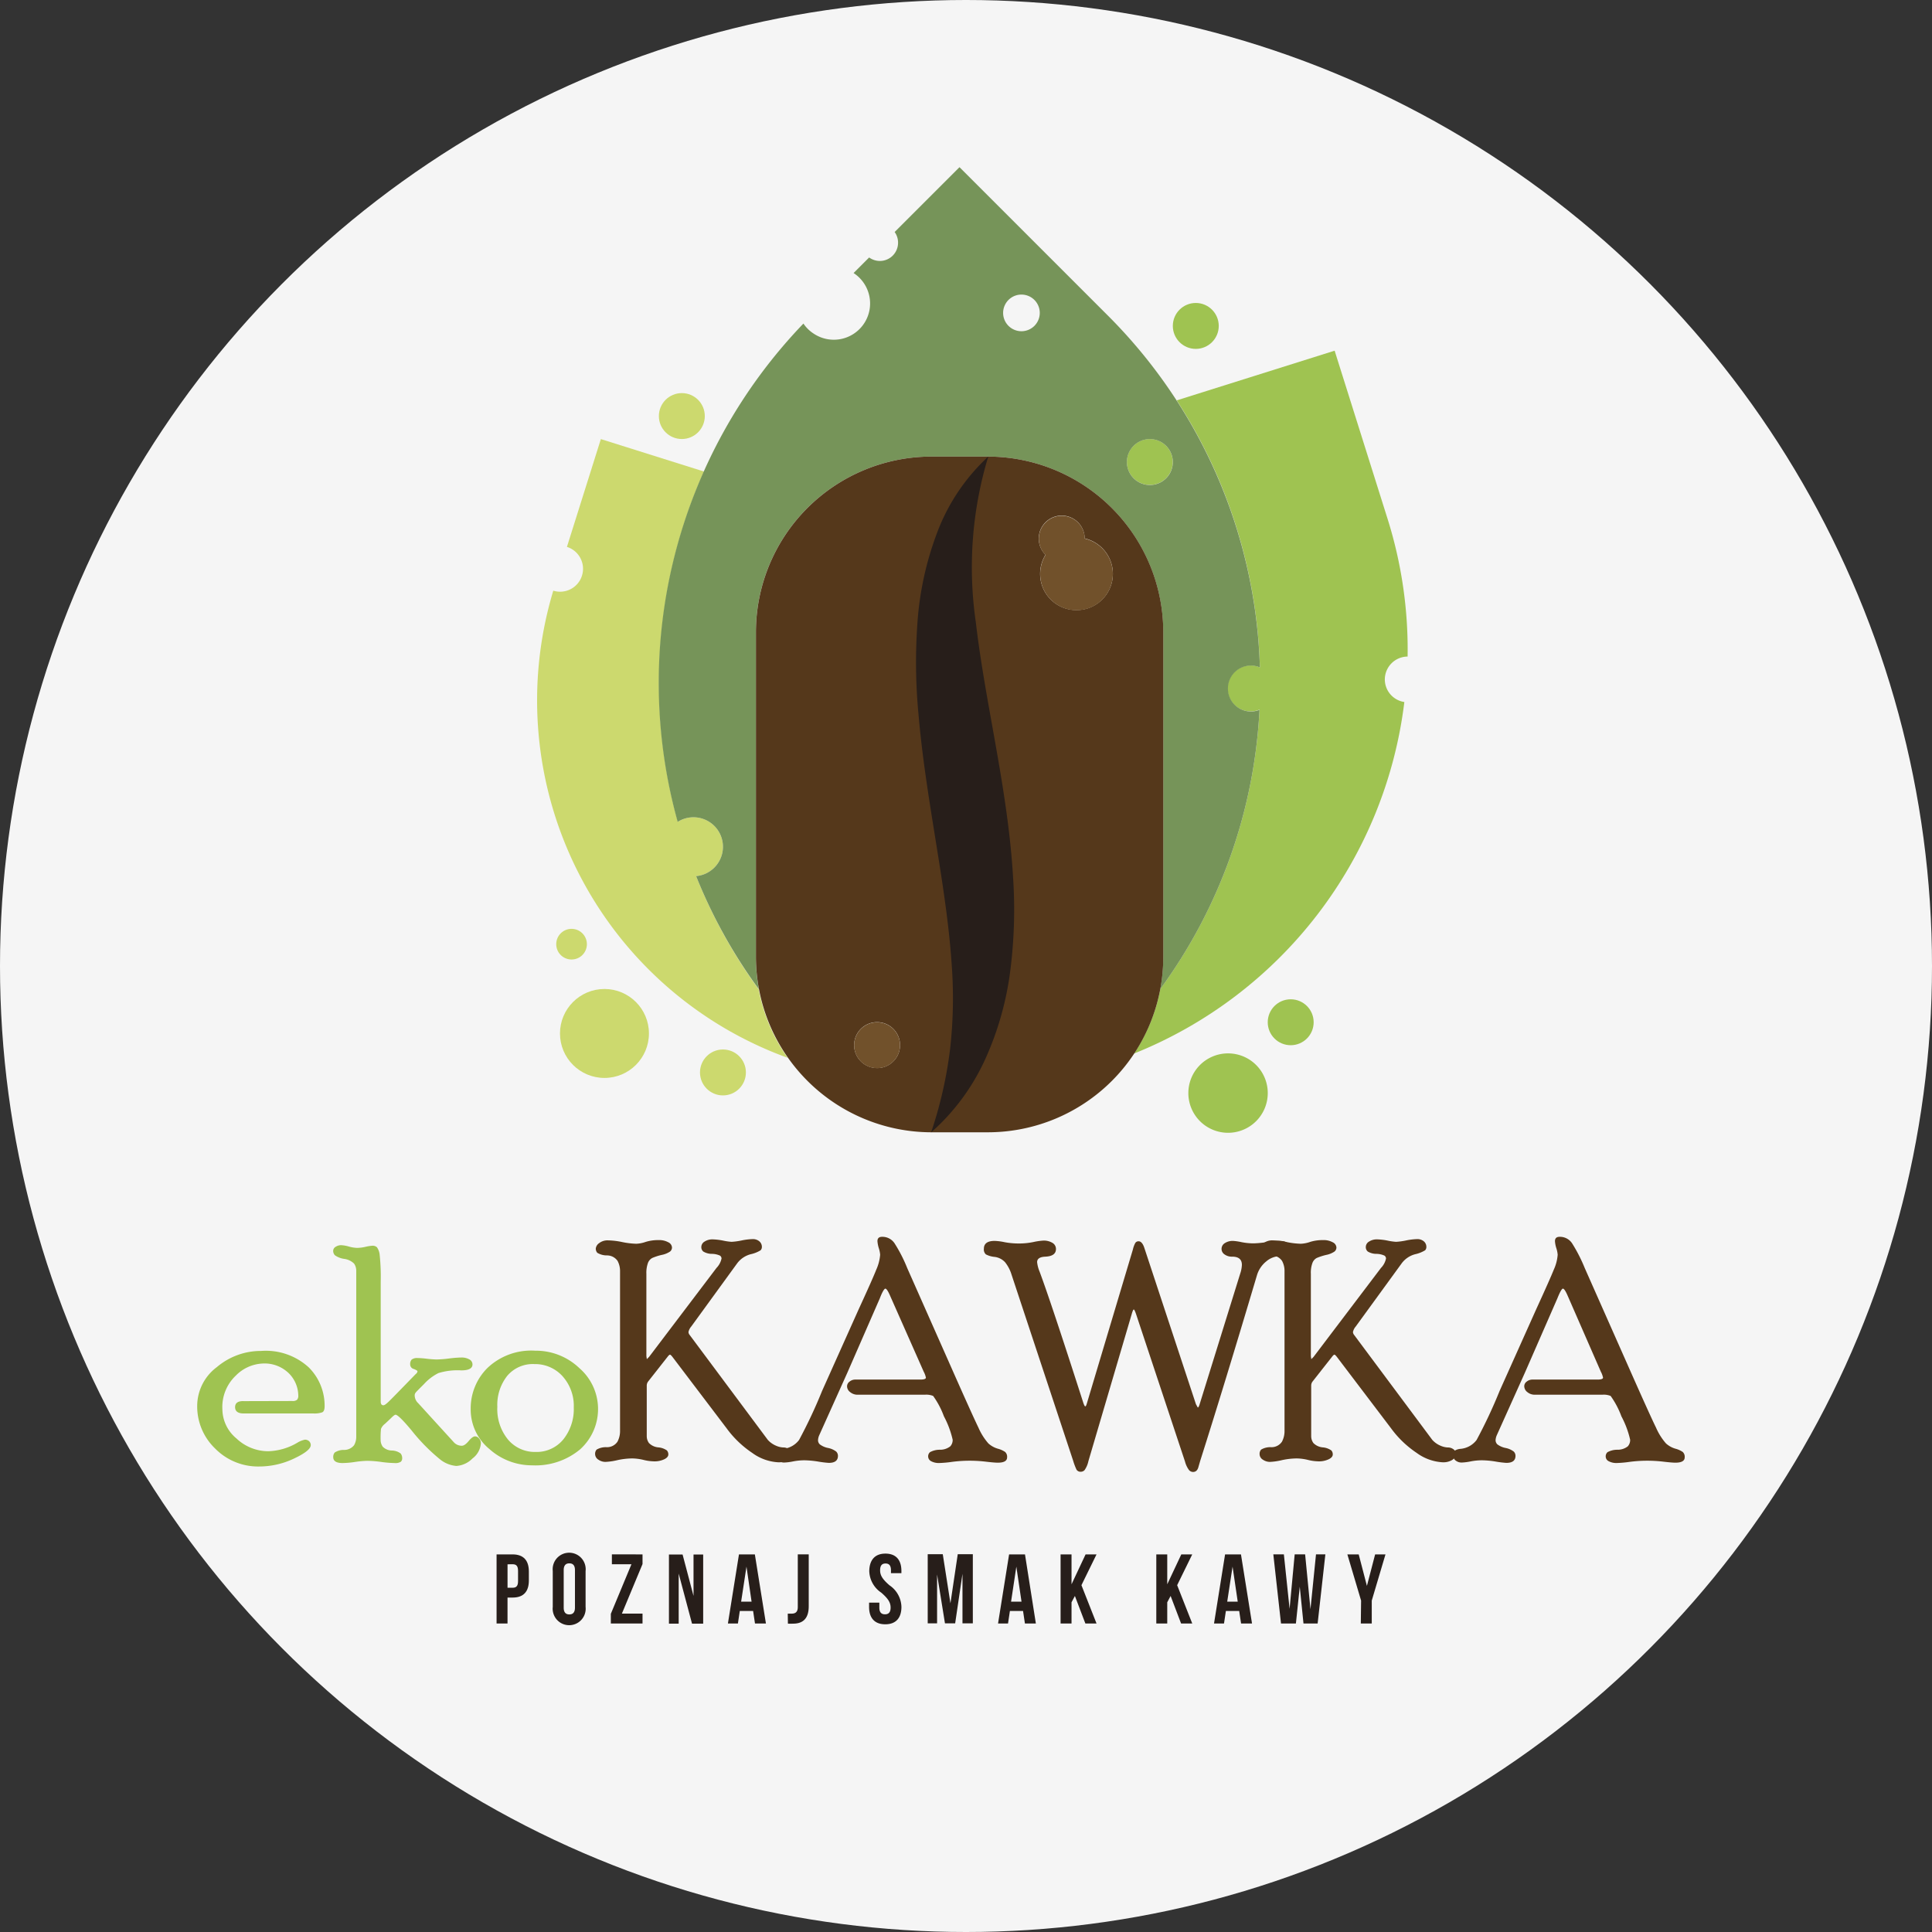 <svg xmlns="http://www.w3.org/2000/svg" width="88.264" height="88.264" viewBox="0 0 88.264 88.264"><rect x="0" y="0" width="88.264" height="88.264" fill="#333333" stroke="none"/><defs><style>.a{fill:#f5f5f5;}.b{fill:#ccd96e;}.c{fill:#9fc351;}.d{fill:#769459;}.e{fill:#55381b;}.f{fill:#271e1a;}.g{fill:#71512b;}</style></defs><g transform="translate(0)"><circle class="a" cx="44.132" cy="44.132" r="44.132"/></g><g transform="translate(9.006 7.638)"><g transform="translate(0)"><g transform="translate(15.528)"><path class="b" d="M45.646,440.195a1.347,1.347,0,1,0-.835-2.484,23.806,23.806,0,0,1,1.193-16l-4.711-1.482-1.55,4.925a1.045,1.045,0,0,1-.623,2,17.369,17.369,0,0,0,10.706,21.341,7.944,7.944,0,0,1-1.321-3.124A23.657,23.657,0,0,1,45.646,440.195Z" transform="translate(-38.377 -407.807)"/><path class="c" d="M62.571,433.364a1.049,1.049,0,0,1,1.041-1.049,19.863,19.863,0,0,0-.914-6.287l-2.42-7.687-7.214,2.27a23.662,23.662,0,0,1,3.8,12.2,1.05,1.05,0,1,0-.017,1.927A23.639,23.639,0,0,1,52.315,447.5a7.955,7.955,0,0,1-1.2,2.951,19.9,19.9,0,0,0,12.348-16.059A1.047,1.047,0,0,1,62.571,433.364Z" transform="translate(-23.839 -409.958)"/><circle class="c" cx="1.049" cy="1.049" r="1.049" transform="translate(26.947 12.419)"/><path class="d" d="M41.846,444.33a1.347,1.347,0,1,1,.835,2.484,23.567,23.567,0,0,0,2.867,5.171,8.025,8.025,0,0,1-.137-1.467V435.647a8.026,8.026,0,0,1,8-8h2.61a8.026,8.026,0,0,1,8,8v14.871a7.949,7.949,0,0,1-.137,1.458,23.643,23.643,0,0,0,4.535-12.759,1.049,1.049,0,1,1,.017-1.938,23.714,23.714,0,0,0-6.929-16.059l-6.794-6.794-2.963,2.961a.823.823,0,0,1,.156.486.832.832,0,0,1-.829.837.843.843,0,0,1-.492-.159l-.711.711a1.657,1.657,0,1,1-1.837,2.758,1.62,1.62,0,0,1-.454-.45,23.693,23.693,0,0,0-5.745,22.765Zm21.562-15.384a1.049,1.049,0,1,1,1.051-1.051,1.048,1.048,0,0,1-1.051,1.051Zm-5.865-8.7a.837.837,0,1,1-.837.837h0A.837.837,0,0,1,57.543,420.246Z" transform="translate(-35.412 -414.426)"/><circle class="b" cx="2.032" cy="2.032" r="2.032" transform="translate(1.049 37.544)"/><path class="c" d="M54.088,433.334a1.814,1.814,0,1,0,1.814,1.814h0A1.813,1.813,0,0,0,54.088,433.334Z" transform="translate(-22.518 -392.848)"/><circle class="c" cx="1.049" cy="1.049" r="1.049" transform="translate(33.383 38.015)"/><path class="e" d="M53.659,420.6h-2.61a8.026,8.026,0,0,0-8,8v14.87a8.029,8.029,0,0,0,8,8h2.61a8.018,8.018,0,0,0,8-8V428.6A8.026,8.026,0,0,0,53.659,420.6Zm-5.075,27.936a1.049,1.049,0,1,1,1.049-1.049h0A1.048,1.048,0,0,1,48.584,448.537Zm9.109-20.922a1.657,1.657,0,0,1-1.415-2.527,1.049,1.049,0,1,1,1.79-.749,1.659,1.659,0,0,1-.377,3.276Z" transform="translate(-33.048 -407.379)"/><path class="f" d="M49.626,448.126a14.041,14.041,0,0,0,1.15-4.094,22.035,22.035,0,0,0,.122-4.184c-.079-1.375-.251-2.719-.456-4.034-.411-2.632-.955-5.139-1.246-7.638a17.44,17.44,0,0,1,.567-7.576,9.049,9.049,0,0,0-2.33,3.46,14.41,14.41,0,0,0-.906,4.145,25.072,25.072,0,0,0,.047,4.147c.116,1.358.3,2.683.5,3.983.4,2.6.869,5.1,1.026,7.584a20.723,20.723,0,0,1-.079,3.734,19.192,19.192,0,0,1-.869,3.822h0A9.937,9.937,0,0,0,49.626,448.126Z" transform="translate(-29.148 -407.379)"/><circle class="g" cx="1.049" cy="1.049" r="1.049" transform="translate(14.487 39.064)"/><path class="g" d="M49.391,423.655a1.66,1.66,0,1,0,2.283-.548,1.7,1.7,0,0,0-.492-.2,1.049,1.049,0,1,0-1.79.749Z" transform="translate(-26.159 -405.939)"/><path class="b" d="M39.489,432.082a.7.7,0,1,0-.7-.7h0A.7.7,0,0,0,39.489,432.082Z" transform="translate(-37.911 -395.885)"/><circle class="b" cx="1.049" cy="1.049" r="1.049" transform="translate(7.445 40.308)"/><circle class="c" cx="1.049" cy="1.049" r="1.049" transform="translate(29.047 6.203)"/><circle class="b" cx="1.049" cy="1.049" r="1.049" transform="translate(5.567 10.321)"/></g><g transform="translate(0 48.864)"><path class="c" d="M35.476,441.973a.306.306,0,0,0,.214-.056.276.276,0,0,0,.056-.2,1.457,1.457,0,0,0-.413-.991,1.583,1.583,0,0,0-1.246-.463,1.829,1.829,0,0,0-1.193.548,1.977,1.977,0,0,0-.615,1.552,1.75,1.75,0,0,0,.642,1.321,2.118,2.118,0,0,0,1.452.584,2.77,2.77,0,0,0,1.317-.381,1.092,1.092,0,0,1,.353-.146.267.267,0,0,1,.2.071.243.243,0,0,1,.073.176q0,.254-.767.615a3.7,3.7,0,0,1-1.58.362,2.751,2.751,0,0,1-2.021-.82,2.663,2.663,0,0,1-.82-1.951,2.22,2.22,0,0,1,.9-1.771,3.105,3.105,0,0,1,2.017-.737,2.9,2.9,0,0,1,2.182.754,2.466,2.466,0,0,1,.722,1.777c0,.148-.036.24-.111.274a1.1,1.1,0,0,1-.409.051H33.247c-.259,0-.388-.1-.388-.289s.135-.285.4-.274Z" transform="translate(-31.125 -434.47)"/><path class="c" d="M39.526,446.417a.488.488,0,0,0,.379.173c.088,0,.191-.071.31-.214s.218-.214.293-.214a.238.238,0,0,1,.186.1.329.329,0,0,1,.081.214.953.953,0,0,1-.383.694,1.136,1.136,0,0,1-.739.343,1.364,1.364,0,0,1-.756-.31,8.534,8.534,0,0,1-1.285-1.308c-.4-.482-.649-.722-.737-.722q-.048,0-.186.135c-.092.09-.191.184-.3.283a.537.537,0,0,0-.178.229,3.773,3.773,0,0,0-.017.492.546.546,0,0,0,.094.319.6.6,0,0,0,.418.178.692.692,0,0,1,.4.133.325.325,0,0,1,.073.214.213.213,0,0,1-.062.165.452.452,0,0,1-.278.06,4.989,4.989,0,0,1-.619-.051,4.977,4.977,0,0,0-.619-.051,4.286,4.286,0,0,0-.572.051,4.264,4.264,0,0,1-.572.051c-.285,0-.428-.09-.428-.268a.31.31,0,0,1,.069-.214.756.756,0,0,1,.428-.118.574.574,0,0,0,.454-.214.763.763,0,0,0,.1-.409V438.6a.557.557,0,0,0-.1-.332.785.785,0,0,0-.448-.214.965.965,0,0,1-.428-.167.292.292,0,0,1-.077-.214.219.219,0,0,1,.118-.175.466.466,0,0,1,.238-.071,1.548,1.548,0,0,1,.358.062,1.544,1.544,0,0,0,.381.062,1.791,1.791,0,0,0,.383-.049,1.856,1.856,0,0,1,.306-.049.291.291,0,0,1,.214.069.728.728,0,0,1,.128.373,9.339,9.339,0,0,1,.045,1.2v5.473c0,.116.041.173.124.173s.244-.163.563-.49l.916-.94a.183.183,0,0,0,.077-.118c0-.032-.056-.064-.167-.109a.214.214,0,0,1-.167-.214.3.3,0,0,1,.066-.214.4.4,0,0,1,.28-.071c.143,0,.287.015.428.032s.285.028.428.032a5.115,5.115,0,0,0,.572-.045,5.159,5.159,0,0,1,.572-.045.716.716,0,0,1,.351.083.263.263,0,0,1,.15.231c0,.182-.171.274-.514.274a2.97,2.97,0,0,0-1.043.124,2.255,2.255,0,0,0-.642.484c-.24.24-.375.377-.4.411a.208.208,0,0,0-.041.141.493.493,0,0,0,.161.34Z" transform="translate(-27.811 -437.043)"/><path class="c" d="M39.912,439.681a2.869,2.869,0,0,1,2.011.792,2.476,2.476,0,0,1,.255,3.494,2.618,2.618,0,0,1-.216.221,3.185,3.185,0,0,1-2.195.73,2.907,2.907,0,0,1-1.948-.743,2.334,2.334,0,0,1-.856-1.848,2.6,2.6,0,0,1,.76-1.852A2.9,2.9,0,0,1,39.912,439.681Zm0,4.625a1.573,1.573,0,0,0,1.285-.576,2.217,2.217,0,0,0,.475-1.458,2.023,2.023,0,0,0-.512-1.424,1.685,1.685,0,0,0-1.285-.555,1.523,1.523,0,0,0-1.25.546,2.135,2.135,0,0,0-.445,1.407,2.19,2.19,0,0,0,.492,1.5,1.6,1.6,0,0,0,1.246.561Z" transform="translate(-24.465 -434.476)"/><path class="e" d="M44,441.292a.553.553,0,0,0-.124.251.231.231,0,0,0,.056.133l3.569,4.792a1.057,1.057,0,0,0,.37.263.928.928,0,0,0,.338.083.418.418,0,0,1,.251.077.232.232,0,0,1,.111.2.331.331,0,0,1-.169.3.791.791,0,0,1-.428.1,2.214,2.214,0,0,1-1.184-.428,4.655,4.655,0,0,1-1.165-1.116l-2.482-3.272c-.051-.064-.088-.1-.111-.1s-.056.028-.1.083l-.906,1.152a.314.314,0,0,0-.056.188v2.287a.538.538,0,0,0,.1.325.676.676,0,0,0,.428.2.8.8,0,0,1,.392.139.268.268,0,0,1,.066.184c0,.083-.058.154-.173.214a1.039,1.039,0,0,1-.514.1,2.148,2.148,0,0,1-.452-.066,2.314,2.314,0,0,0-.514-.066,3.281,3.281,0,0,0-.677.079,2.9,2.9,0,0,1-.544.079.569.569,0,0,1-.319-.1.308.308,0,0,1-.152-.266.283.283,0,0,1,.069-.195.834.834,0,0,1,.452-.111.574.574,0,0,0,.5-.25,1.031,1.031,0,0,0,.118-.5v-7.28a.984.984,0,0,0-.113-.48.587.587,0,0,0-.486-.251.843.843,0,0,1-.441-.12.293.293,0,0,1-.069-.195.345.345,0,0,1,.152-.244.62.62,0,0,1,.415-.128,3.414,3.414,0,0,1,.642.077,3.613,3.613,0,0,0,.642.077,1.461,1.461,0,0,0,.428-.084,1.919,1.919,0,0,1,.593-.083.852.852,0,0,1,.441.1.281.281,0,0,1,.169.238.243.243,0,0,1-.084.182,1.034,1.034,0,0,1-.39.158,2.571,2.571,0,0,0-.428.139.427.427,0,0,0-.195.225,1.325,1.325,0,0,0-.073.5v3.758l.021.139.1-.1,3.083-4.068a.872.872,0,0,0,.229-.428.161.161,0,0,0-.073-.135.922.922,0,0,0-.37-.079.757.757,0,0,1-.39-.107.258.258,0,0,1-.09-.2.291.291,0,0,1,.15-.255.646.646,0,0,1,.36-.1,2.828,2.828,0,0,1,.484.056,2.634,2.634,0,0,0,.388.056,2.96,2.96,0,0,0,.456-.062,2.885,2.885,0,0,1,.505-.062.454.454,0,0,1,.306.1.33.33,0,0,1,.118.261.218.218,0,0,1-.06.15,1.438,1.438,0,0,1-.454.18,1.13,1.13,0,0,0-.612.411Z" transform="translate(-21.429 -437.188)"/><path class="e" d="M48.693,439.936c-.092-.212-.165-.319-.214-.319s-.141.148-.253.443l-1.482,3.394-1.285,2.858a.611.611,0,0,0-.056.229.26.26,0,0,0,.079.188.915.915,0,0,0,.379.167.887.887,0,0,1,.375.167.276.276,0,0,1,.077.191c0,.216-.139.323-.418.323a4.456,4.456,0,0,1-.475-.058,4.4,4.4,0,0,0-.627-.06,2.735,2.735,0,0,0-.529.051,2.468,2.468,0,0,1-.4.051.43.43,0,0,1-.285-.092.271.271,0,0,1-.111-.214.3.3,0,0,1,.069-.235.569.569,0,0,1,.257-.083,1.032,1.032,0,0,0,.743-.407,22.507,22.507,0,0,0,1.051-2.24l1.681-3.751q.62-1.346.794-1.788a2.051,2.051,0,0,0,.178-.685,1.327,1.327,0,0,0-.062-.3,1.458,1.458,0,0,1-.062-.317c0-.135.071-.2.214-.2a.666.666,0,0,1,.57.3,6.813,6.813,0,0,1,.576,1.126l1.927,4.349q1.05,2.374,1.325,2.938a2.784,2.784,0,0,0,.456.726,1.1,1.1,0,0,0,.428.24,1.091,1.091,0,0,1,.338.15.3.3,0,0,1,.09.246c0,.163-.143.244-.428.244q-.148,0-.533-.045a6.255,6.255,0,0,0-1.565.009,5.023,5.023,0,0,1-.567.051.733.733,0,0,1-.375-.081.248.248,0,0,1-.139-.214.253.253,0,0,1,.084-.2.923.923,0,0,1,.452-.111.751.751,0,0,0,.475-.156.425.425,0,0,0,.109-.3,4.268,4.268,0,0,0-.4-1.071,3.844,3.844,0,0,0-.492-.931.83.83,0,0,0-.375-.056H47.2a.517.517,0,0,1-.325-.116.336.336,0,0,1-.146-.27.269.269,0,0,1,.116-.214.408.408,0,0,1,.259-.092H50.08q.251,0,.251-.09a1.015,1.015,0,0,0-.1-.27Z" transform="translate(-17.037 -437.247)"/><path class="e" d="M57.6,444.807l.084.152q.042,0,.09-.167l1.848-5.95a1.411,1.411,0,0,0,.077-.4c0-.25-.148-.375-.443-.375a.567.567,0,0,1-.345-.1.3.3,0,0,1-.141-.248.307.307,0,0,1,.152-.272.658.658,0,0,1,.375-.1,2.558,2.558,0,0,1,.381.056,2.84,2.84,0,0,0,.57.056,4.757,4.757,0,0,0,.578-.056,4.911,4.911,0,0,1,.587-.056c.315,0,.471.113.471.338a.292.292,0,0,1-.15.268.576.576,0,0,1-.3.09.988.988,0,0,0-.621.24,1.278,1.278,0,0,0-.428.642q-1.5,5.046-2.591,8.473l-.084.291c-.041.143-.122.214-.244.214a.251.251,0,0,1-.18-.083,1.157,1.157,0,0,1-.188-.4l-2.227-6.71c-.051-.152-.088-.229-.111-.229s-.058.077-.1.229l-1.976,6.71a1.1,1.1,0,0,1-.173.4.236.236,0,0,1-.171.073.213.213,0,0,1-.195-.094,2.832,2.832,0,0,1-.154-.407l-2.814-8.5a1.7,1.7,0,0,0-.3-.574.782.782,0,0,0-.475-.24,1.059,1.059,0,0,1-.4-.116.3.3,0,0,1-.09-.257c0-.238.165-.358.492-.358a2.577,2.577,0,0,1,.46.06,3.583,3.583,0,0,0,.677.058,3.29,3.29,0,0,0,.632-.066,2.882,2.882,0,0,1,.45-.066.764.764,0,0,1,.415.1.322.322,0,0,1,.167.283c0,.221-.163.336-.486.351-.251.011-.375.094-.375.251a1.56,1.56,0,0,0,.111.428q.514,1.371,2,6,.055.161.09.161c.024,0,.047-.049.075-.146l2.1-7.023a1.162,1.162,0,0,1,.111-.3.174.174,0,0,1,.154-.073c.1,0,.191.1.257.3Z" transform="translate(-11.969 -437.158)"/><path class="e" d="M58.181,441.292a.553.553,0,0,0-.124.251.237.237,0,0,0,.056.133l3.569,4.792a1.057,1.057,0,0,0,.37.263.928.928,0,0,0,.338.083.418.418,0,0,1,.251.077.232.232,0,0,1,.111.2.333.333,0,0,1-.171.3.791.791,0,0,1-.428.1,2.214,2.214,0,0,1-1.184-.428,4.654,4.654,0,0,1-1.165-1.116l-2.482-3.272c-.051-.064-.088-.1-.111-.1s-.056.028-.1.083l-.906,1.152a.314.314,0,0,0-.056.188v2.287a.537.537,0,0,0,.1.325.676.676,0,0,0,.428.2.8.8,0,0,1,.392.139.268.268,0,0,1,.066.184c0,.083-.058.156-.173.214a1.039,1.039,0,0,1-.514.1,2.148,2.148,0,0,1-.452-.066,2.279,2.279,0,0,0-.512-.066,3.282,3.282,0,0,0-.677.079,2.9,2.9,0,0,1-.544.079.569.569,0,0,1-.319-.1.3.3,0,0,1-.152-.266.283.283,0,0,1,.069-.195.816.816,0,0,1,.452-.111.574.574,0,0,0,.5-.25,1.031,1.031,0,0,0,.118-.5v-7.28a.961.961,0,0,0-.113-.48.587.587,0,0,0-.486-.251.837.837,0,0,1-.441-.12.282.282,0,0,1-.069-.195.345.345,0,0,1,.152-.244.643.643,0,0,1,.415-.128,3.244,3.244,0,0,1,.642.077,3.614,3.614,0,0,0,.642.077,1.461,1.461,0,0,0,.428-.084,1.919,1.919,0,0,1,.593-.083.85.85,0,0,1,.439.1.281.281,0,0,1,.169.238.243.243,0,0,1-.084.182,1.011,1.011,0,0,1-.388.158,2.785,2.785,0,0,0-.428.139.427.427,0,0,0-.195.225,1.284,1.284,0,0,0-.073.5v3.758l.021.139.1-.1,3.083-4.068a.872.872,0,0,0,.229-.428.161.161,0,0,0-.073-.135.922.922,0,0,0-.37-.079.757.757,0,0,1-.39-.107.258.258,0,0,1-.09-.2.291.291,0,0,1,.15-.255.646.646,0,0,1,.36-.1,2.828,2.828,0,0,1,.484.056,2.634,2.634,0,0,0,.388.056,2.96,2.96,0,0,0,.456-.062,2.885,2.885,0,0,1,.505-.062.454.454,0,0,1,.306.1.33.33,0,0,1,.118.261.216.216,0,0,1-.058.15,1.47,1.47,0,0,1-.456.18,1.125,1.125,0,0,0-.61.411Z" transform="translate(-5.253 -437.188)"/><path class="e" d="M63.15,439.936c-.092-.212-.165-.319-.214-.319s-.135.148-.253.443L61.2,443.454l-1.285,2.858a.655.655,0,0,0-.056.229.269.269,0,0,0,.079.188.915.915,0,0,0,.379.167.887.887,0,0,1,.375.167.276.276,0,0,1,.077.191c0,.216-.139.323-.418.323a4.457,4.457,0,0,1-.475-.058,4.117,4.117,0,0,0-.63-.06,2.713,2.713,0,0,0-.527.051,2.468,2.468,0,0,1-.4.051.43.43,0,0,1-.285-.092.271.271,0,0,1-.111-.214.3.3,0,0,1,.069-.235.578.578,0,0,1,.257-.083,1.032,1.032,0,0,0,.743-.407,22.5,22.5,0,0,0,1.051-2.24l1.681-3.751q.617-1.346.794-1.788a2,2,0,0,0,.178-.685,1.327,1.327,0,0,0-.062-.3,1.341,1.341,0,0,1-.062-.317c0-.135.071-.2.214-.2a.666.666,0,0,1,.57.3,7.16,7.16,0,0,1,.576,1.126l1.927,4.349q1.05,2.374,1.328,2.938a2.784,2.784,0,0,0,.456.726,1.1,1.1,0,0,0,.428.24,1.091,1.091,0,0,1,.338.15.3.3,0,0,1,.09.246c0,.163-.143.244-.428.244q-.145,0-.533-.045a6.256,6.256,0,0,0-1.565.009,5.022,5.022,0,0,1-.567.051.741.741,0,0,1-.377-.081.244.244,0,0,1-.139-.214.256.256,0,0,1,.083-.2.923.923,0,0,1,.452-.111.751.751,0,0,0,.475-.156.433.433,0,0,0,.107-.3,4.267,4.267,0,0,0-.4-1.071,3.92,3.92,0,0,0-.492-.931.83.83,0,0,0-.375-.056h-3.1a.517.517,0,0,1-.325-.116.342.342,0,0,1-.146-.27.261.261,0,0,1,.113-.214.414.414,0,0,1,.261-.092h2.974q.251,0,.251-.09a1.015,1.015,0,0,0-.1-.27Z" transform="translate(-0.539 -437.247)"/></g><g transform="translate(13.684 63.3)"><path class="f" d="M38.987,444.806v.411c0,.505-.244.779-.739.779h-.236v1.186h-.5v-3.158h.73C38.743,444.024,38.987,444.3,38.987,444.806Zm-.974-.33v1.071h.236c.158,0,.244-.073.244-.3v-.473c0-.225-.086-.3-.244-.3Z" transform="translate(-37.516 -443.949)"/><path class="f" d="M38.716,444.822a.754.754,0,0,1,1.5-.161.67.67,0,0,1,0,.161v1.642a.754.754,0,0,1-1.5.161.671.671,0,0,1,0-.161Zm.5,1.674c0,.225.1.31.257.31s.257-.086.257-.31v-1.713c0-.225-.1-.31-.257-.31s-.257.086-.257.31Z" transform="translate(-36.153 -443.989)"/><path class="f" d="M41.4,444.025v.441l-.942,2.263H41.4v.452H39.952v-.441l.942-2.265H40v-.452Z" transform="translate(-34.736 -443.95)"/><path class="f" d="M41.637,444.9h0v2.287h-.445v-3.158h.623l.5,1.891h0v-1.891h.441v3.158h-.51Z" transform="translate(-33.321 -443.949)"/><path class="f" d="M44.187,447.182h-.5l-.086-.574h-.608l-.086.574H42.45l.505-3.158h.726Zm-1.133-1h.477l-.233-1.6h0Z" transform="translate(-31.885 -443.949)"/><path class="f" d="M43.727,446.733H43.9c.158,0,.285-.058.285-.3v-2.409h.5v2.372c0,.632-.338.794-.713.794a2.237,2.237,0,0,1-.238,0Z" transform="translate(-30.428 -443.951)"/><path class="f" d="M46.209,444.007c.482,0,.73.289.73.794v.1h-.477v-.131c0-.225-.09-.311-.248-.311s-.248.086-.248.311.1.4.428.685a1.224,1.224,0,0,1,.546.987c0,.505-.253.794-.739.794s-.739-.289-.739-.794v-.195h.469v.227c0,.225.1.306.257.306s.257-.081.257-.306-.1-.4-.428-.685a1.224,1.224,0,0,1-.546-.987C45.479,444.3,45.728,444.007,46.209,444.007Z" transform="translate(-28.448 -443.968)"/><path class="f" d="M47.75,446.262h0l.334-2.242h.689v3.158H48.3v-2.263h0l-.334,2.263H47.5l-.36-2.233h0v2.233h-.428V444.02H47.4Z" transform="translate(-27.019 -443.953)"/><path class="f" d="M49.944,447.182h-.5l-.086-.574h-.6l-.086.574h-.456l.505-3.158h.726Zm-1.133-1h.477l-.236-1.6h0Z" transform="translate(-25.31 -443.949)"/><path class="f" d="M50.2,445.923l-.154.289v.97h-.5v-3.158h.5v1.366h0l.642-1.366h.5l-.689,1.407.689,1.749h-.51Z" transform="translate(-23.783 -443.949)"/><path class="f" d="M52.243,445.923l-.154.289v.97h-.5v-3.158h.5v1.366h0l.642-1.366h.5l-.689,1.407.689,1.749h-.51Z" transform="translate(-21.453 -443.949)"/><path class="f" d="M54.558,447.182h-.5l-.086-.574h-.608l-.086.574h-.456l.505-3.158h.726Zm-1.133-1h.48l-.236-1.6h0Z" transform="translate(-20.049 -443.949)"/><path class="f" d="M55.295,445.5h0l-.176,1.681h-.681l-.351-3.158h.482l.261,2.49h0l.233-2.49h.477l.244,2.507h0l.253-2.507h.428l-.353,3.158h-.647Z" transform="translate(-18.605 -443.95)"/><path class="f" d="M56.294,446.135l-.627-2.111h.518l.375,1.439h0l.375-1.439h.473l-.627,2.111v1.045h-.5Z" transform="translate(-16.802 -443.949)"/></g></g></g></svg>